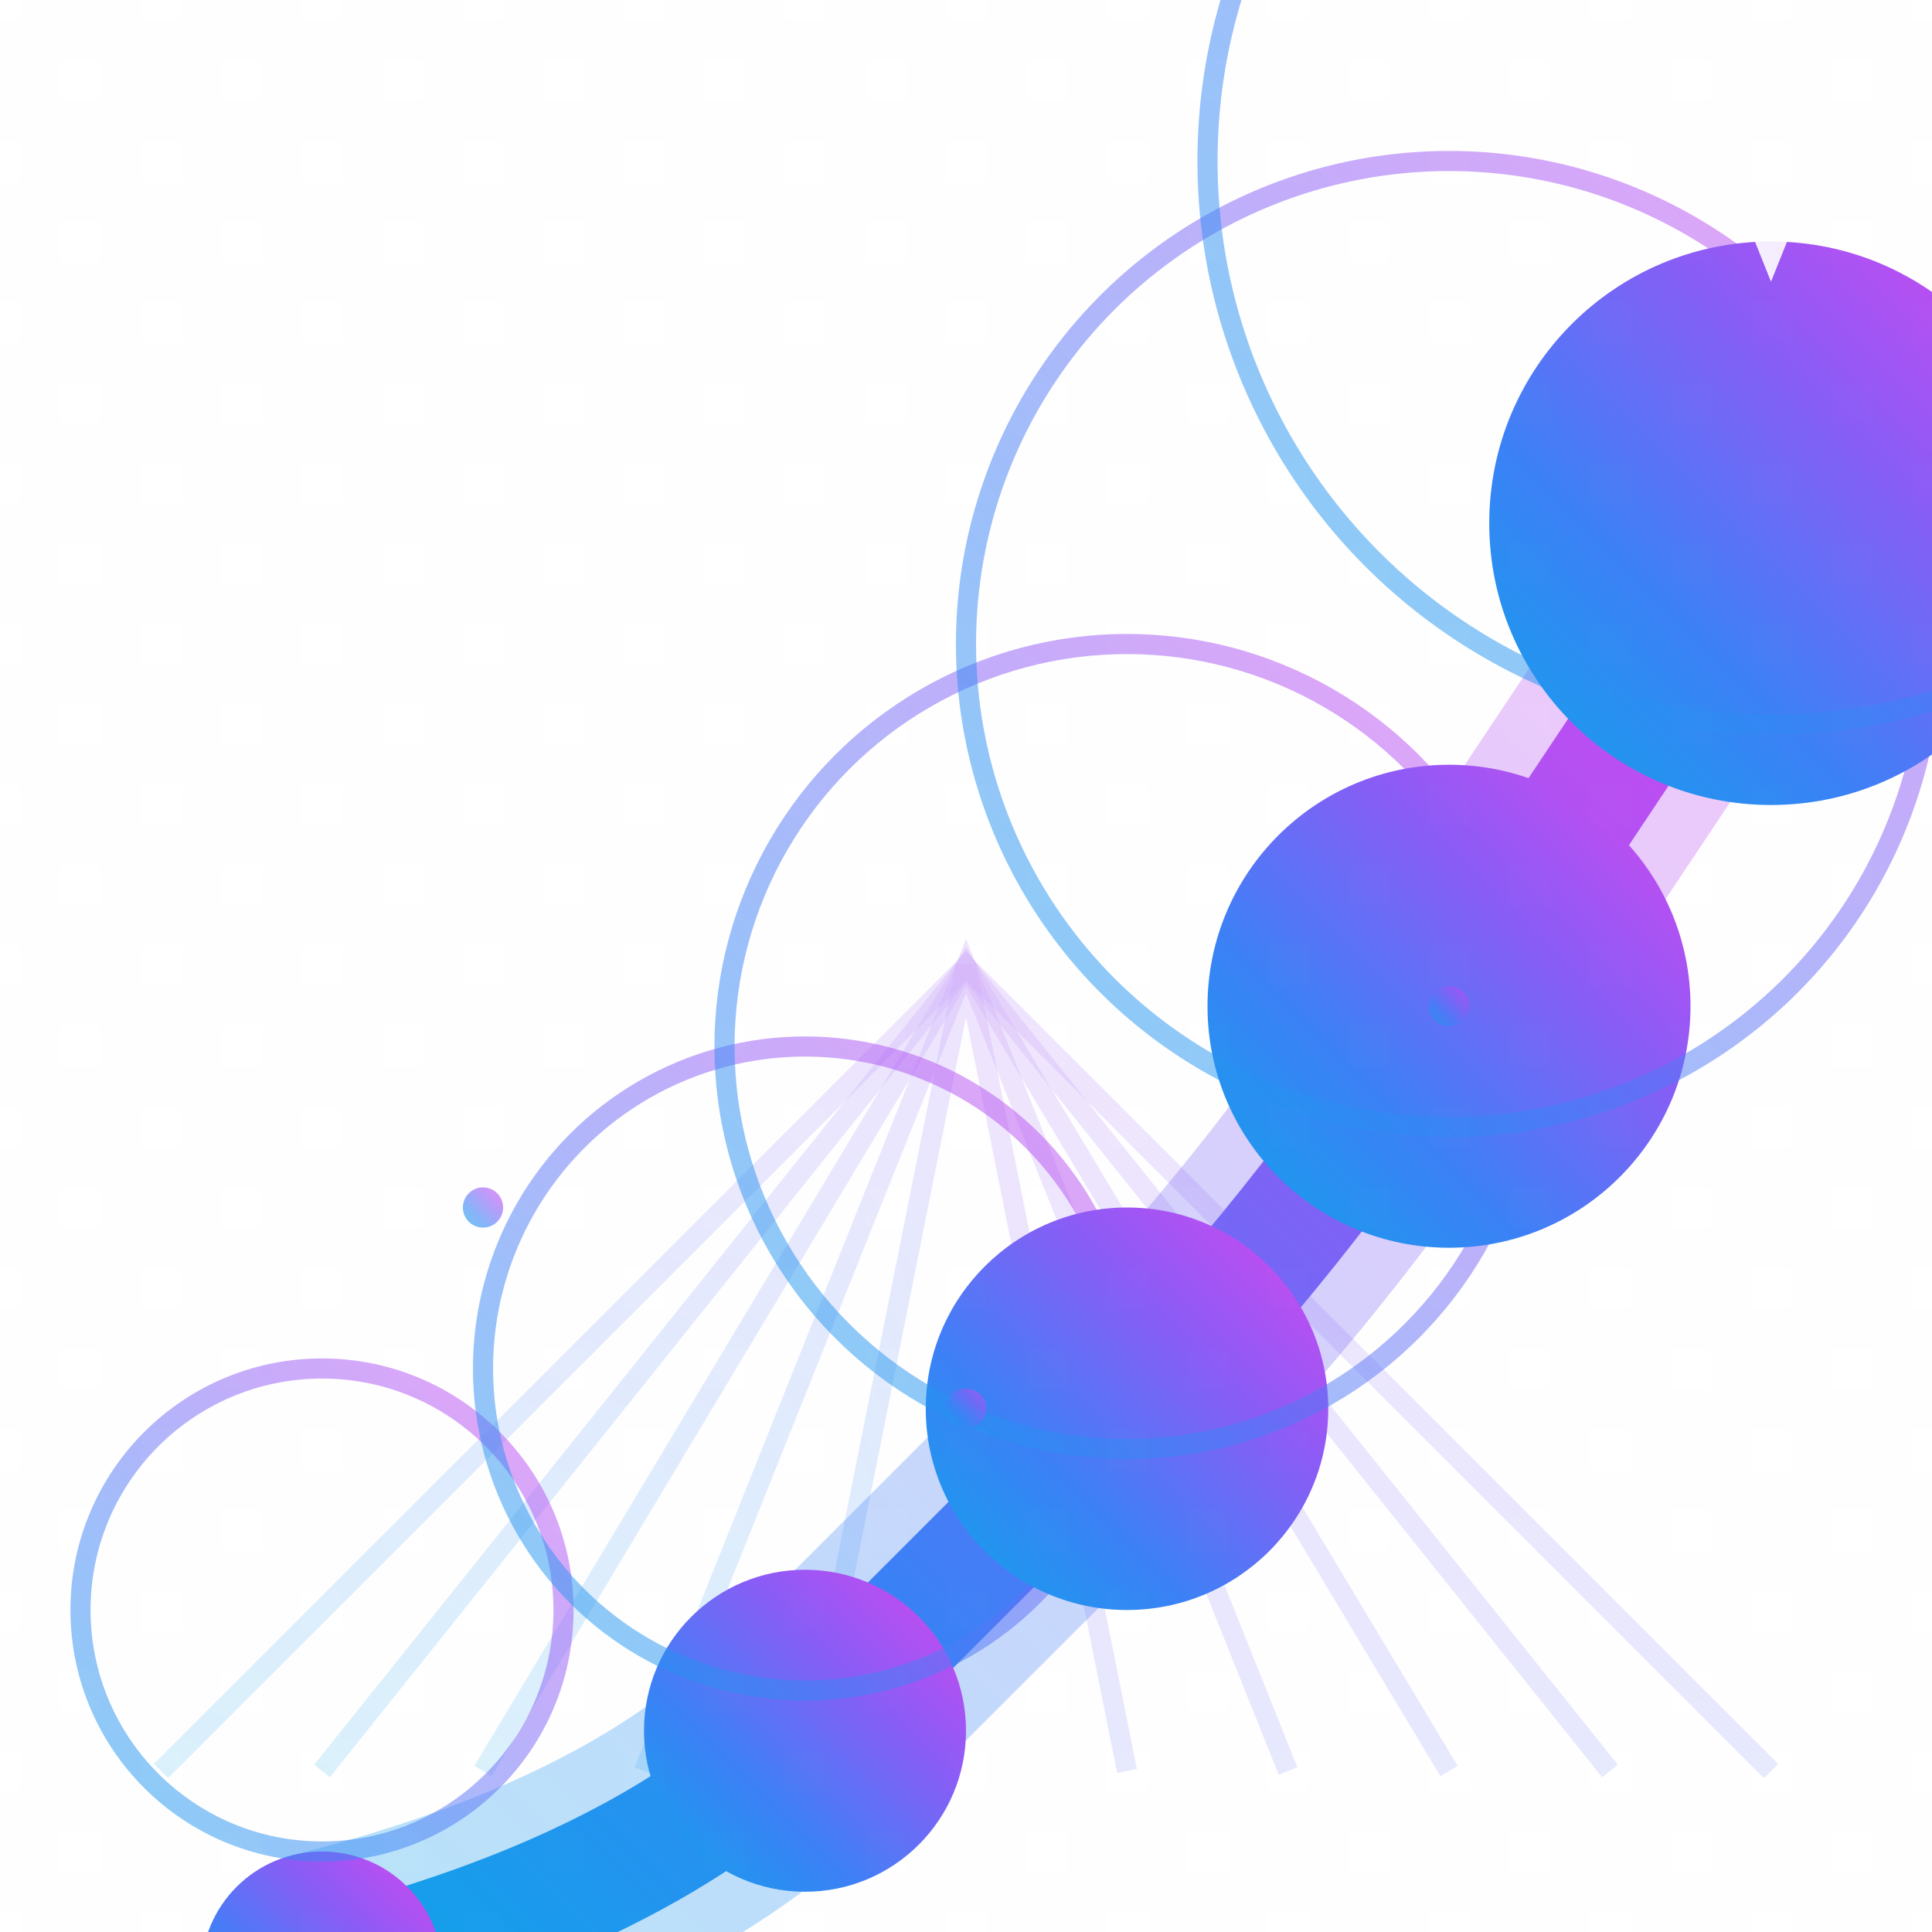<svg xmlns="http://www.w3.org/2000/svg" viewBox="0 0 48 48" fill="none" data-icon="career-trajectory" data-category="career-path" data-tier="premium">
  <defs>
    <!-- Ultra-premium gradient system -->
    <linearGradient id="trajectory-gradient" x1="0%" y1="100%" x2="100%" y2="0%">
      <stop offset="0%" style="stop-color:#0EA5E9;stop-opacity:1">
        <animate attributeName="stop-color" values="#0EA5E9;#3B82F6;#0EA5E9" dur="6s" repeatCount="indefinite"/>
      </stop>
      <stop offset="33%" style="stop-color:#3B82F6;stop-opacity:1"/>
      <stop offset="66%" style="stop-color:#8B5CF6;stop-opacity:1"/>
      <stop offset="100%" style="stop-color:#D946EF;stop-opacity:1">
        <animate attributeName="stop-color" values="#D946EF;#8B5CF6;#D946EF" dur="6s" repeatCount="indefinite"/>
      </stop>
    </linearGradient>
    
    <!-- 3D perspective gradient -->
    <radialGradient id="perspective-gradient" cx="50%" cy="100%" r="100%">
      <stop offset="0%" style="stop-color:#ffffff;stop-opacity:0.3"/>
      <stop offset="50%" style="stop-color:#ffffff;stop-opacity:0.1"/>
      <stop offset="100%" style="stop-color:#000000;stop-opacity:0.2"/>
    </radialGradient>
    
    <!-- Complex shadow system -->
    <filter id="trajectory-shadow" x="-50%" y="-50%" width="200%" height="200%">
      <feGaussianBlur in="SourceAlpha" stdDeviation="1.5"/>
      <feOffset dx="0" dy="3" result="shadow1"/>
      <feGaussianBlur in="SourceAlpha" stdDeviation="3"/>
      <feOffset dx="0" dy="6" result="shadow2"/>
      <feFlood flood-color="#000000" flood-opacity="0.2"/>
      <feComposite in2="shadow1" operator="in" result="shadow1Colored"/>
      <feFlood flood-color="#000000" flood-opacity="0.1"/>
      <feComposite in2="shadow2" operator="in" result="shadow2Colored"/>
      <feMerge>
        <feMergeNode in="shadow2Colored"/>
        <feMergeNode in="shadow1Colored"/>
        <feMergeNode in="SourceGraphic"/>
      </feMerge>
    </filter>
    
    <!-- Holographic effect -->
    <filter id="holographic">
      <feColorMatrix type="matrix" values="1 0 0 0 0  0 1 0 0 0  0 0 1 0 0  0 0 0 1 0">
        <animate attributeName="values" 
                 values="1 0 0 0 0  0 1 0 0 0  0 0 1 0 0  0 0 0 1 0;
                         1 0 0 0.2 0  0 1 0 0 0  0 0 1 -0.2 0  0 0 0 1 0;
                         1 0 0 0 0  0 1 0 0.2 0  0 0 1 0 0  0 0 0 1 0;
                         1 0 0 0 0  0 1 0 0 0  0 0 1 0 0  0 0 0 1 0"
                 dur="4s" repeatCount="indefinite"/>
      </feColorMatrix>
    </filter>
    
    <!-- Data visualization pattern -->
    <pattern id="grid-pattern" x="0" y="0" width="4" height="4" patternUnits="userSpaceOnUse">
      <rect width="4" height="4" fill="none" stroke="#8B5CF6" stroke-width="0.1" opacity="0.2"/>
      <circle cx="2" cy="2" r="0.3" fill="#8B5CF6" opacity="0.3"/>
    </pattern>
  </defs>
  
  <!-- 3D perspective grid base -->
  <g class="perspective-grid" opacity="0.5">
    <path d="M 4 44 L 24 24 L 44 44" stroke="url(#trajectory-gradient)" stroke-width="0.5" fill="none" opacity="0.3"/>
    <path d="M 8 44 L 24 24 L 40 44" stroke="url(#trajectory-gradient)" stroke-width="0.5" fill="none" opacity="0.3"/>
    <path d="M 12 44 L 24 24 L 36 44" stroke="url(#trajectory-gradient)" stroke-width="0.5" fill="none" opacity="0.3"/>
    <path d="M 16 44 L 24 24 L 32 44" stroke="url(#trajectory-gradient)" stroke-width="0.5" fill="none" opacity="0.3"/>
    <path d="M 20 44 L 24 24 L 28 44" stroke="url(#trajectory-gradient)" stroke-width="0.5" fill="none" opacity="0.3"/>
    
    <!-- Horizontal grid lines -->
    <path d="M 4 44 L 44 44" stroke="url(#trajectory-gradient)" stroke-width="0.5" opacity="0.5"/>
    <path d="M 8 40 L 40 40" stroke="url(#trajectory-gradient)" stroke-width="0.5" opacity="0.4"/>
    <path d="M 12 36 L 36 36" stroke="url(#trajectory-gradient)" stroke-width="0.5" opacity="0.3"/>
    <path d="M 16 32 L 32 32" stroke="url(#trajectory-gradient)" stroke-width="0.5" opacity="0.2"/>
  </g>
  
  <!-- Career trajectory path with mathematical curve -->
  <g class="trajectory-path" filter="url(#trajectory-shadow)">
    <!-- Main career path - exponential growth curve -->
    <path d="M 8 40 Q 16 38 20 34 T 28 26 Q 32 22 36 16 T 44 4" 
          stroke="url(#trajectory-gradient)" 
          stroke-width="3" 
          fill="none" 
          stroke-linecap="round"
          stroke-dasharray="100">
      <animate attributeName="stroke-dashoffset" values="100;0" dur="3s" repeatCount="indefinite"/>
    </path>
    
    <!-- Glowing trail effect -->
    <path d="M 8 40 Q 16 38 20 34 T 28 26 Q 32 22 36 16 T 44 4" 
          stroke="url(#trajectory-gradient)" 
          stroke-width="6" 
          fill="none" 
          stroke-linecap="round"
          opacity="0.3"
          filter="url(#holographic)">
      <animate attributeName="opacity" values="0;0.5;0" dur="3s" repeatCount="indefinite"/>
    </path>
  </g>
  
  <!-- Career milestone nodes -->
  <g class="milestone-nodes">
    <!-- Entry level -->
    <g transform="translate(8, 40)">
      <circle r="3" fill="url(#trajectory-gradient)" filter="url(#trajectory-shadow)">
        <animate attributeName="r" values="3;4;3" dur="2s" repeatCount="indefinite"/>
      </circle>
      <circle r="6" fill="none" stroke="url(#trajectory-gradient)" stroke-width="0.5" opacity="0.5">
        <animate attributeName="r" values="6;8;6" dur="2s" repeatCount="indefinite"/>
        <animate attributeName="opacity" values="0.5;0;0.5" dur="2s" repeatCount="indefinite"/>
      </circle>
    </g>
    
    <!-- Mid level -->
    <g transform="translate(20, 34)">
      <circle r="4" fill="url(#trajectory-gradient)" filter="url(#trajectory-shadow)">
        <animate attributeName="r" values="4;5;4" dur="2s" begin="0.5s" repeatCount="indefinite"/>
      </circle>
      <circle r="8" fill="none" stroke="url(#trajectory-gradient)" stroke-width="0.5" opacity="0.5">
        <animate attributeName="r" values="8;10;8" dur="2s" begin="0.5s" repeatCount="indefinite"/>
        <animate attributeName="opacity" values="0.5;0;0.5" dur="2s" begin="0.5s" repeatCount="indefinite"/>
      </circle>
    </g>
    
    <!-- Senior level -->
    <g transform="translate(28, 26)">
      <circle r="5" fill="url(#trajectory-gradient)" filter="url(#trajectory-shadow)">
        <animate attributeName="r" values="5;6;5" dur="2s" begin="1s" repeatCount="indefinite"/>
      </circle>
      <circle r="10" fill="none" stroke="url(#trajectory-gradient)" stroke-width="0.5" opacity="0.5">
        <animate attributeName="r" values="10;12;10" dur="2s" begin="1s" repeatCount="indefinite"/>
        <animate attributeName="opacity" values="0.5;0;0.5" dur="2s" begin="1s" repeatCount="indefinite"/>
      </circle>
    </g>
    
    <!-- Leadership level -->
    <g transform="translate(36, 16)">
      <circle r="6" fill="url(#trajectory-gradient)" filter="url(#trajectory-shadow)">
        <animate attributeName="r" values="6;7;6" dur="2s" begin="1.5s" repeatCount="indefinite"/>
      </circle>
      <circle r="12" fill="none" stroke="url(#trajectory-gradient)" stroke-width="0.5" opacity="0.5">
        <animate attributeName="r" values="12;14;12" dur="2s" begin="1.5s" repeatCount="indefinite"/>
        <animate attributeName="opacity" values="0.5;0;0.5" dur="2s" begin="1.5s" repeatCount="indefinite"/>
      </circle>
    </g>
    
    <!-- Executive level -->
    <g transform="translate(44, 4)">
      <circle r="7" fill="url(#trajectory-gradient)" filter="url(#trajectory-shadow)">
        <animate attributeName="r" values="7;8;7" dur="2s" begin="2s" repeatCount="indefinite"/>
      </circle>
      <circle r="14" fill="none" stroke="url(#trajectory-gradient)" stroke-width="0.5" opacity="0.5">
        <animate attributeName="r" values="14;16;14" dur="2s" begin="2s" repeatCount="indefinite"/>
        <animate attributeName="opacity" values="0.5;0;0.5" dur="2s" begin="2s" repeatCount="indefinite"/>
      </circle>
      <!-- Star achievement -->
      <path d="M 0 -3 L 1 -1 L 3 -0.5 L 1 0.5 L 0 3 L -1 0.5 L -3 -0.5 L -1 -1 Z" 
            fill="white" opacity="0.9">
        <animateTransform attributeName="transform" type="rotate" from="0" to="360" dur="10s" repeatCount="indefinite"/>
      </path>
    </g>
  </g>
  
  <!-- Data visualization elements -->
  <g class="data-viz" opacity="0.6">
    <!-- Progress bars -->
    <rect x="4" y="42" width="2" height="0" fill="url(#trajectory-gradient)">
      <animate attributeName="height" values="0;-8;0" dur="4s" repeatCount="indefinite"/>
      <animate attributeName="y" values="42;34;42" dur="4s" repeatCount="indefinite"/>
    </rect>
    <rect x="7" y="42" width="2" height="0" fill="url(#trajectory-gradient)">
      <animate attributeName="height" values="0;-12;0" dur="4s" begin="0.2s" repeatCount="indefinite"/>
      <animate attributeName="y" values="42;30;42" dur="4s" begin="0.2s" repeatCount="indefinite"/>
    </rect>
    <rect x="10" y="42" width="2" height="0" fill="url(#trajectory-gradient)">
      <animate attributeName="height" values="0;-16;0" dur="4s" begin="0.4s" repeatCount="indefinite"/>
      <animate attributeName="y" values="42;26;42" dur="4s" begin="0.4s" repeatCount="indefinite"/>
    </rect>
  </g>
  
  <!-- Floating particles for premium effect -->
  <g class="particles">
    <circle cx="12" cy="30" r="0.5" fill="url(#trajectory-gradient)" opacity="0.6">
      <animate attributeName="cy" values="30;10;30" dur="6s" repeatCount="indefinite"/>
      <animate attributeName="opacity" values="0;0.6;0" dur="6s" repeatCount="indefinite"/>
    </circle>
    <circle cx="24" cy="35" r="0.5" fill="url(#trajectory-gradient)" opacity="0.6">
      <animate attributeName="cy" values="35;15;35" dur="6s" begin="1s" repeatCount="indefinite"/>
      <animate attributeName="opacity" values="0;0.6;0" dur="6s" begin="1s" repeatCount="indefinite"/>
    </circle>
    <circle cx="36" cy="25" r="0.5" fill="url(#trajectory-gradient)" opacity="0.6">
      <animate attributeName="cy" values="25;5;25" dur="6s" begin="2s" repeatCount="indefinite"/>
      <animate attributeName="opacity" values="0;0.6;0" dur="6s" begin="2s" repeatCount="indefinite"/>
    </circle>
  </g>
  
  <!-- Premium overlay texture -->
  <rect width="48" height="48" fill="url(#grid-pattern)" opacity="0.3"/>
  
</svg>